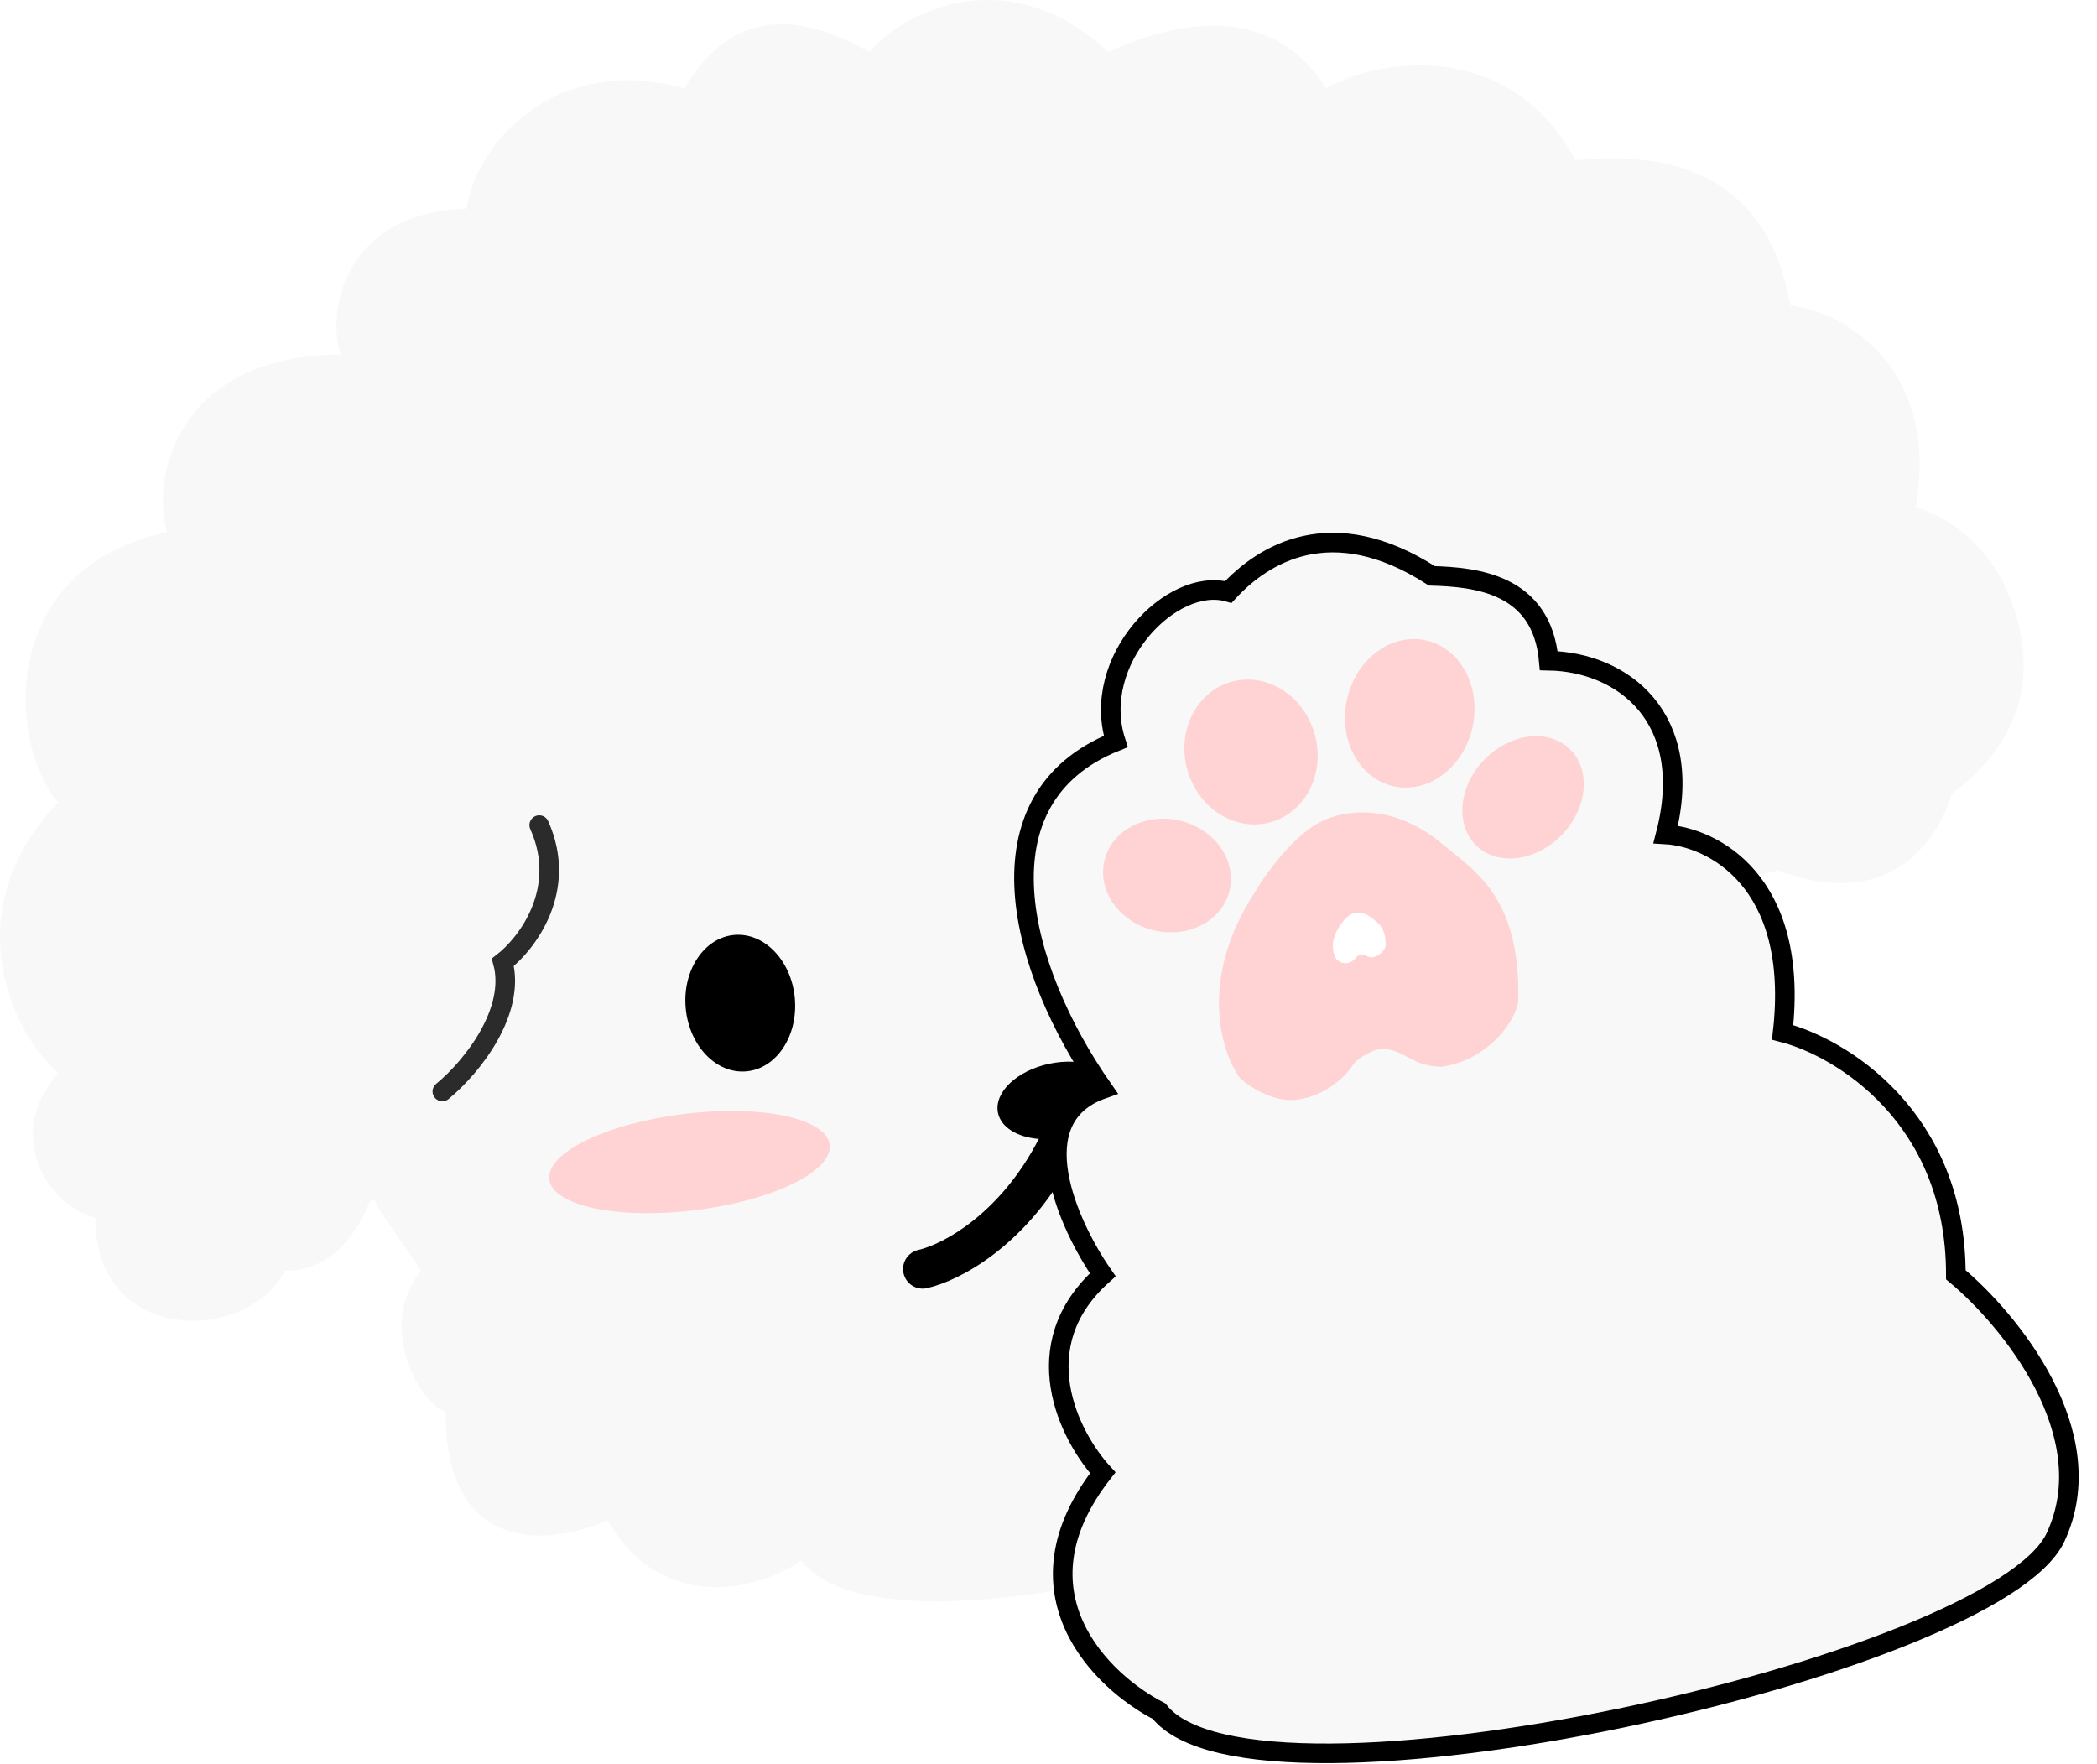 <svg width="107" height="90" viewBox="0 0 107 90" fill="none" xmlns="http://www.w3.org/2000/svg">
<path d="M18.837 61.408C18.073 63.206 16.766 64.841 14.541 64.841C12.687 68.513 4.862 68.719 4.862 62.129C2.528 61.58 0.126 58.011 2.964 54.751C0.356 52.417 -2.14 46.273 2.964 40.953C0.356 37.864 -0.08 28.974 8.524 27.156C7.632 23.999 9.392 18.095 17.379 18.095C16.624 15.693 17.712 10.812 23.807 10.647C24.219 7.558 28.132 2.65 34.928 4.504C36.506 1.827 39.252 -0.267 44.356 2.65C46.347 0.385 51.608 -1.962 56.55 2.651C58.953 1.552 64.54 -0.438 67.67 4.504C70.553 2.856 77.099 2.08 80.394 8.176C83.963 7.832 90.034 8.011 91.352 15.589C94.647 16.001 98.972 19.296 97.736 25.886C99.178 26.297 101.815 27.703 102.884 31.446C104.12 35.77 102.061 38.653 99.59 40.507C99.59 40.507 97.942 47.096 90.734 44.419C88.362 44.935 85.772 45.399 83.576 44.518C85.499 48.122 87.131 52.449 86.616 56.775C86.188 60.374 81.355 68.17 80.394 70.16L62.934 76.785C61.814 77.265 61.631 78.23 61.721 78.873C61.877 78.781 62.008 78.691 62.11 78.604C62.286 79.922 61.825 79.609 61.721 78.873C58.438 80.818 43.891 83.728 40.9 79.633C37.742 81.692 33.28 81.692 31.015 77.574C27.857 78.947 22.734 79.256 22.734 72.049C21.223 71.431 19.277 67.483 21.498 64.841L19.197 61.496C19.24 61.209 18.951 61.14 18.837 61.408Z" fill="#F8F8F8"/>
<path d="M40.556 50.938C40.727 52.86 39.619 54.529 38.082 54.666C36.544 54.803 35.159 53.356 34.988 51.434C34.816 49.512 35.924 47.843 37.462 47.706C38.999 47.569 40.385 49.016 40.556 50.938Z" fill="black"/>
<path fill-rule="evenodd" clip-rule="evenodd" d="M50.923 56.786C51.081 57.533 51.923 58.029 53.006 58.114C51.002 62.001 48.058 63.506 46.858 63.778C46.32 63.9 45.982 64.435 46.104 64.974C46.226 65.513 46.762 65.85 47.3 65.728C49.014 65.34 52.225 63.589 54.486 59.582C58.83 62.732 63.24 62.665 65.218 62.071C66.012 61.832 66.462 60.996 66.224 60.203C65.985 59.409 65.149 58.959 64.356 59.197C63.223 59.537 59.782 59.727 56.223 57.136C56.779 56.66 57.069 56.073 56.95 55.513C56.732 54.478 55.206 53.925 53.541 54.277C51.877 54.629 50.705 55.752 50.923 56.786Z" fill="black"/>
<path d="M56.268 75.149C51.495 81.251 56.194 85.8 59.141 87.312C64.001 93.497 101.787 85.044 104.88 78.447C107.355 73.169 102.523 67.315 99.798 65.047C99.798 56.965 93.906 53.433 90.96 52.677C91.843 44.926 87.35 42.713 84.993 42.576C86.54 36.597 82.784 33.78 79.027 33.711C78.674 29.753 75.271 29.45 73.061 29.382C67.935 26.083 64.444 28.282 62.676 30.206C59.793 29.382 55.601 33.711 56.931 37.834C49.661 40.741 51.996 49.448 56.268 55.564C52.026 57.048 54.5 62.504 56.268 65.047C52.202 68.675 54.574 73.293 56.268 75.149Z" fill="#F8F8F8" stroke="black"/>
<g filter="url(#filter0_f_126_606)">
<ellipse cx="35.181" cy="59.295" rx="7.208" ry="2.471" transform="rotate(-7.059 35.181 59.295)" fill="#FFD3D3"/>
</g>
<path d="M22.571 55.692C24.15 54.388 26.319 51.574 25.66 49.103C26.896 48.142 28.996 45.396 27.514 42.101" stroke="#2B2B2B" stroke-linecap="round"/>
<g filter="url(#filter1_f_126_606)">
<path fill-rule="evenodd" clip-rule="evenodd" d="M64.972 41.91C66.741 41.324 67.666 39.264 67.037 37.31C66.409 35.355 64.465 34.245 62.696 34.832C60.926 35.418 60.001 37.478 60.63 39.432C61.258 41.387 63.202 42.497 64.972 41.91ZM62.001 42.899C63.187 44.166 63.049 45.988 61.693 46.968C60.337 47.948 58.277 47.716 57.091 46.448C55.905 45.181 56.043 43.359 57.399 42.379C58.755 41.399 60.815 41.632 62.001 42.899ZM74.834 40.18C74.201 41.881 74.977 43.485 76.567 43.763C78.157 44.041 79.96 42.887 80.593 41.186C81.226 39.486 80.45 37.882 78.859 37.604C77.269 37.326 75.467 38.479 74.834 40.18ZM68.636 36.886C68.758 38.962 70.333 40.425 72.155 40.155C73.976 39.885 75.353 37.983 75.231 35.908C75.109 33.832 73.533 32.369 71.712 32.639C69.891 32.91 68.513 34.811 68.636 36.886ZM63.261 54.996C62.313 53.693 61.137 49.982 64.008 45.564C64.618 44.516 66.037 42.578 67.486 41.883C68.452 41.42 70.974 40.824 73.681 43.133C73.834 43.262 73.997 43.393 74.166 43.529C75.625 44.7 77.579 46.268 77.47 51.02C77.45 51.904 76.052 54.074 73.559 54.432C72.729 54.428 72.234 54.161 71.785 53.919C71.318 53.667 70.901 53.442 70.21 53.572C69.908 53.678 69.248 53.984 69.02 54.361C68.734 54.832 67.66 55.95 66.137 56.115C64.919 56.247 63.712 55.424 63.261 54.996Z" fill="#FFD3D3"/>
</g>
<g filter="url(#filter2_f_126_606)">
<path d="M68.331 47.299C67.824 48.074 68.03 48.724 68.197 48.953C68.276 49.028 68.488 49.171 68.703 49.148C68.971 49.118 69.16 48.922 69.211 48.839C69.251 48.773 69.368 48.719 69.421 48.701C69.659 48.656 69.712 48.849 70.01 48.85C70.45 48.787 70.696 48.406 70.7 48.251C70.723 47.321 70.293 47.087 70.035 46.87C69.559 46.466 69.115 46.571 68.945 46.653C68.689 46.775 68.439 47.115 68.331 47.299Z" fill="white"/>
</g>
<defs>
<filter id="filter0_f_126_606" x="27.021" y="55.687" width="16.319" height="7.216" filterUnits="userSpaceOnUse" color-interpolation-filters="sRGB">
<feFlood flood-opacity="0" result="BackgroundImageFix"/>
<feBlend mode="normal" in="SourceGraphic" in2="BackgroundImageFix" result="shape"/>
<feGaussianBlur stdDeviation="0.5" result="effect1_foregroundBlur_126_606"/>
</filter>
<filter id="filter1_f_126_606" x="55.284" y="31.607" width="26.529" height="25.522" filterUnits="userSpaceOnUse" color-interpolation-filters="sRGB">
<feFlood flood-opacity="0" result="BackgroundImageFix"/>
<feBlend mode="normal" in="SourceGraphic" in2="BackgroundImageFix" result="shape"/>
<feGaussianBlur stdDeviation="0.5" result="effect1_foregroundBlur_126_606"/>
</filter>
<filter id="filter2_f_126_606" x="67.011" y="45.577" width="4.69" height="4.574" filterUnits="userSpaceOnUse" color-interpolation-filters="sRGB">
<feFlood flood-opacity="0" result="BackgroundImageFix"/>
<feBlend mode="normal" in="SourceGraphic" in2="BackgroundImageFix" result="shape"/>
<feGaussianBlur stdDeviation="0.5" result="effect1_foregroundBlur_126_606"/>
</filter>
</defs>
</svg>
